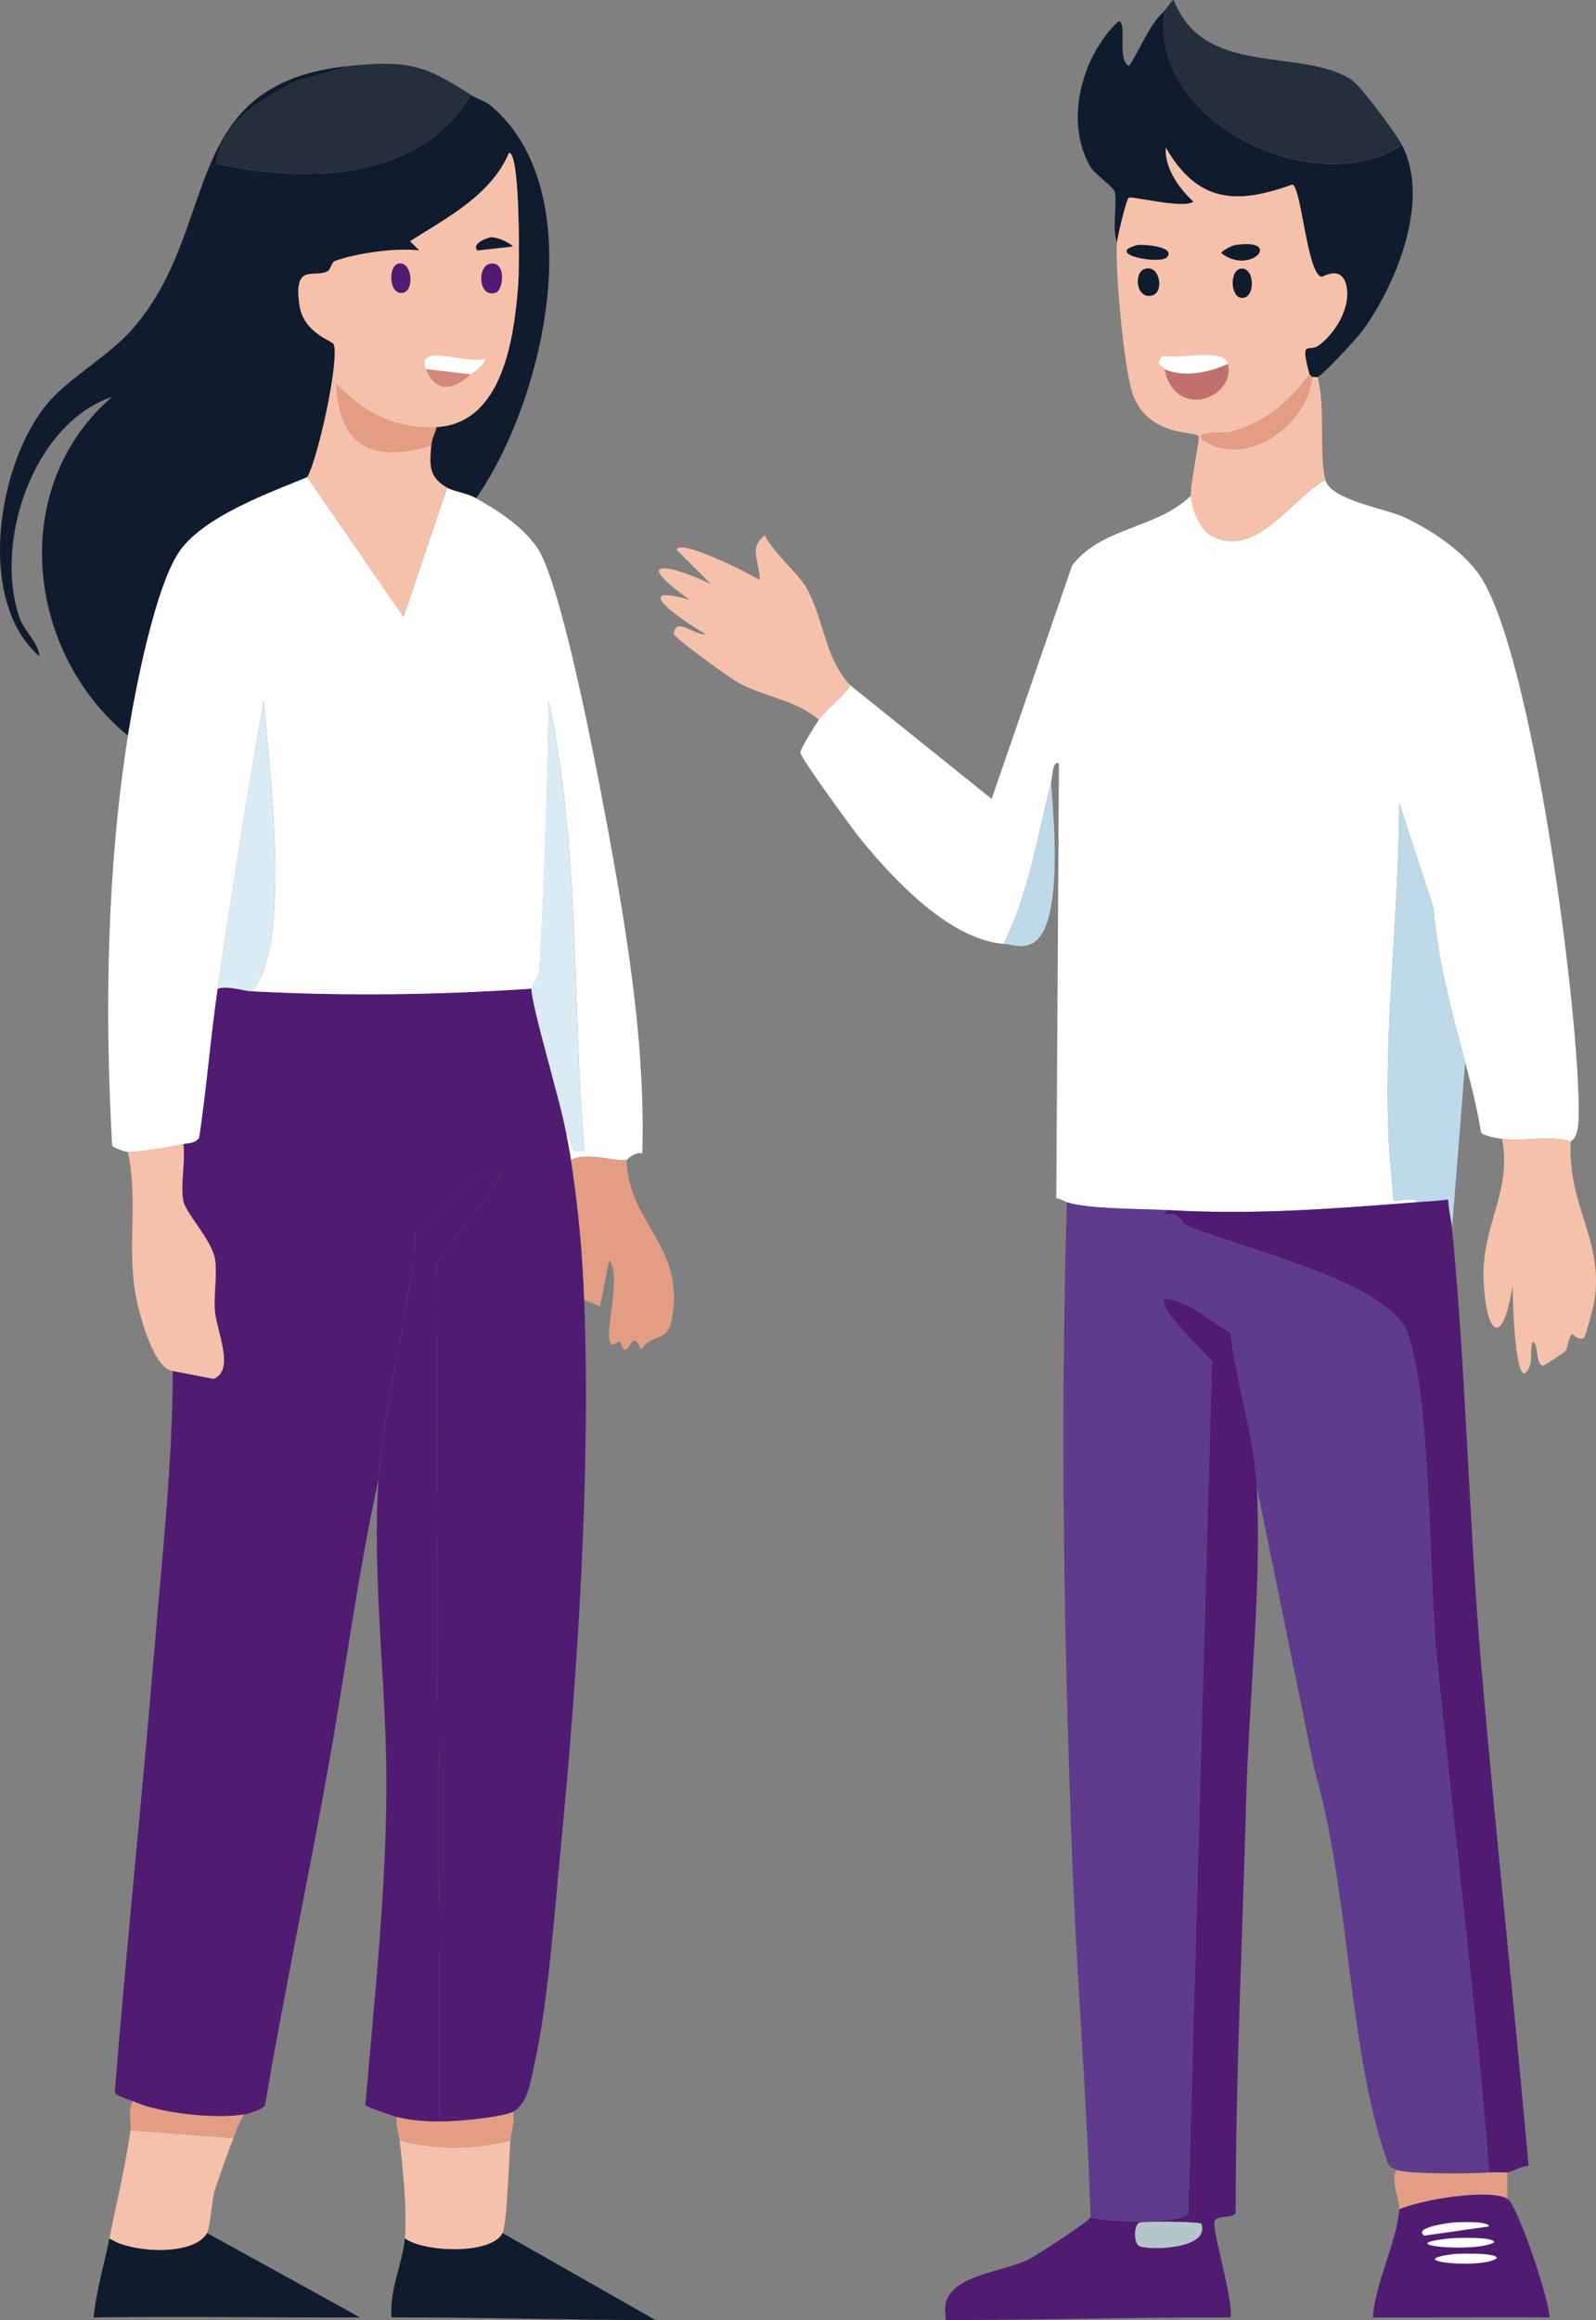 <svg width="212" height="308" viewBox="0 0 212 308" fill="none" xmlns="http://www.w3.org/2000/svg">
<rect x="0" y="0" width="212" height="308" fill="#808080" stroke="none"/>
<g clip-path="url(#clip0_124_5506)">
<path d="M197.781 288.398C198.426 288.35 200.113 288.422 200.233 288.398V291.901C197.763 290.504 188.696 292.045 185.87 293.303C185.954 292.021 184.611 289.481 185.521 288.055C187.069 288.663 195.709 288.566 197.781 288.404V288.398Z" fill="#E39D85"/>
<path d="M186.219 19.247C190.038 26.518 185.514 37.724 180.965 43.923C180.302 44.832 175.639 49.906 175.006 50.05C174.795 50.098 174.53 50.026 174.307 50.05L173.958 49.701C172.65 44.844 173.807 46.854 175.187 45.849C177.332 44.285 179.465 40.745 178.868 37.977C178.272 35.209 175.753 36.803 175.542 36.749C173.62 36.304 172.897 24.905 171.686 24.501C164.209 27.216 159.088 26.891 154.871 19.602C154.726 22.407 156.642 24.989 158.552 26.776C157.16 27.776 150.473 26 149.966 26.253C149.623 26.421 148.442 31.543 148.388 32.205C147.641 30.303 148.49 26.933 148.038 25.38C147.894 24.875 145.339 22.997 144.887 22.232C141.309 16.166 143.676 7.463 148.569 2.805C149.822 2.973 148.292 8.047 149.972 8.757C151.599 6.325 152.509 3.473 154.702 1.408C152.467 16.238 174.759 26.819 186.237 19.259L186.219 19.247Z" fill="#101C2D"/>
<path d="M186.218 19.248C174.741 26.807 152.448 16.226 154.684 1.397C154.888 1.204 155.69 -0.024 155.913 -0.006C159.889 10.298 172.584 6.296 179.386 10.497C180.736 11.327 185.375 17.641 186.218 19.248Z" fill="#252E3B"/>
<path d="M208.638 151.548C205.734 150.609 202.445 151.614 199.529 151.199C198.932 151.115 197.04 150.802 196.727 150.326C196.233 147.209 195.438 144.091 194.624 141.052C192.829 134.335 190.991 127.552 190.419 120.576L185.864 106.577C185.876 122.292 183.261 140.384 184.816 155.929C184.876 156.519 185.081 159.276 185.165 159.432C185.244 159.571 187.895 158.74 188.316 159.607C176.76 160.492 166.729 161.316 155.028 160.654C151.932 160.48 144.25 160.528 141.713 159.607C141.358 159.474 140.87 159.137 140.31 159.083L140.659 101.335C139.767 100.926 139.785 103.279 139.611 103.959C137.761 111.121 136.658 118.663 133.302 125.307C126.097 124.687 118.843 116.899 114.384 111.482C113.36 110.237 106.371 100.637 106.323 99.933C106.287 99.415 108.317 96.219 108.775 95.557C109.667 94.269 112.004 92.476 112.98 91.007L131.724 106.06L142.412 75.082C146.298 69.936 153.643 70.255 158.18 65.808C158.288 67.415 159.354 70.243 160.806 71.056C166.777 74.42 171.537 66.144 176.05 63.707C176.694 66.361 184.063 67.541 186.388 68.606C189.919 70.231 194.058 72.958 196.372 76.129C203.475 85.873 210.078 135.689 209.687 148.581C209.602 151.361 208.645 151.373 208.638 151.554V151.548Z" fill="#FEFEFF"/>
<path d="M194.624 141.051L192.871 163.103C192.75 161.875 192.383 160.527 192.347 159.251C191.003 159.449 189.665 159.498 188.316 159.6C187.894 158.733 185.237 159.564 185.165 159.425C185.08 159.269 184.876 156.512 184.815 155.923C183.267 140.383 185.876 122.285 185.864 106.57L190.419 120.569C190.985 127.545 192.829 134.322 194.624 141.045V141.051Z" fill="#BED9E7"/>
<path d="M133.314 125.301C136.67 118.656 137.773 111.109 139.623 103.953C139.918 108.166 141.424 123.285 136.996 125.301C135.58 125.945 134.64 125.415 133.314 125.301Z" fill="#BED9E7"/>
<path d="M200.233 291.9C201.553 292.647 205.8 305.31 205.837 307.651C198.07 307.561 190.154 307.687 182.363 307.651C182.634 303.239 185.593 297.395 185.87 293.303C188.702 292.045 197.769 290.504 200.233 291.9Z" fill="#511B72"/>
<path d="M192.696 297.149C193.353 297.083 198.48 296.908 198.48 297.673C196.251 299.117 183.96 298.046 192.696 297.149Z" fill="#FEFEFF"/>
<path d="M193.051 295.048C193.671 294.999 197.78 294.813 197.78 295.571L189.195 296.799C187.61 295.722 192.514 295.09 193.051 295.048Z" fill="#FEFEFF"/>
<path d="M193.052 299.249C193.691 299.171 198.836 299.02 198.836 299.772C197.095 301.283 185.714 300.182 193.052 299.249Z" fill="#FEFEFF"/>
<path d="M208.638 151.548C208.216 160.178 213.042 164.59 211.789 172.721C211.699 173.329 210.632 177.464 210.385 177.62C209.728 178.035 208.885 177.066 208.807 177.097C208.457 177.217 208.186 179.119 207.933 179.372C207.806 179.498 205.131 181.316 204.957 181.297C203.89 181.189 204.481 178.336 203.553 178.15C203.113 179.612 203.842 181.255 202.504 182.351C201.155 182.339 200.92 172.077 200.926 170.627C199.594 179.191 197.365 177.175 197.07 169.928C196.775 162.682 200.884 158.204 199.522 151.205C202.438 151.62 205.728 150.621 208.632 151.554L208.638 151.548Z" fill="#F6C1AA"/>
<path d="M112.991 91.002C112.015 92.471 109.678 94.264 108.786 95.552C105.563 92.844 101.918 92.681 98.098 90.653C97.104 90.124 89.585 84.713 89.512 84.177C89.729 81.734 92.284 84.454 93.718 84.177C90.964 82.612 83.041 77.22 91.615 79.627C83.505 73.868 89.097 74.981 94.416 77.527L89.862 72.977C90.308 71.418 100.032 76.371 100.899 77.003C101.014 74.77 99.315 72.766 101.598 71.051C102.604 73.26 106.057 76.197 107.027 77.876C109.503 82.149 109.485 87.409 112.985 91.002H112.991Z" fill="#F6C1AA"/>
<path d="M173.951 49.702C171.168 53.446 167.884 56.257 163.263 57.4C162.739 57.532 157.34 57.117 160.461 58.802C166.161 61.872 173.746 56.088 174.3 50.051C174.523 50.027 174.795 50.1 174.999 50.051C176.108 53.921 175.174 60.096 176.048 63.702C171.541 66.139 166.781 74.415 160.805 71.05C159.353 70.232 158.286 67.409 158.178 65.802C158.087 64.454 159.377 58.297 159.226 57.93C158.919 57.147 152.599 58.164 150.466 52.333C149.309 49.167 148.098 35.691 148.363 32.206C148.411 31.55 149.598 26.422 149.942 26.254C150.442 26.007 157.135 27.783 158.527 26.778C156.617 24.984 154.707 22.402 154.846 19.604C159.063 26.898 164.185 27.217 171.662 24.503C172.867 24.912 173.596 36.305 175.518 36.75C175.728 36.799 178.223 35.071 178.843 37.978C179.464 40.885 177.307 44.292 175.162 45.85C173.788 46.856 172.632 44.845 173.933 49.702H173.951Z" fill="#F6C1AA"/>
<path d="M174.301 50.05C173.747 56.087 166.161 61.871 160.462 58.801C157.341 57.122 162.739 57.531 163.263 57.399C167.884 56.255 171.162 53.445 173.951 49.701L174.301 50.05Z" fill="#E39D85"/>
<path d="M154.684 48.997C157.244 50.159 160.588 49.442 163.094 48.299C164.263 52.801 156.087 55.942 154.684 48.997Z" fill="#C1716D"/>
<path d="M163.094 48.3C160.588 49.443 157.244 50.16 154.684 48.998C154.599 48.583 153.153 48.372 154.509 47.247C157.051 47.71 162.54 46.163 163.094 48.294V48.3Z" fill="#FEFEFF"/>
<path d="M152.057 35.703C154.052 35.047 154.672 38.724 153.106 39.206C150.937 39.868 150.509 36.209 152.057 35.703Z" fill="#101C2D"/>
<path d="M151.003 32.549C151.605 32.387 156.226 32.688 155.033 34.126C154.142 35.198 146.629 33.729 151.003 32.549Z" fill="#101C2D"/>
<path d="M163.968 32.549C170.608 31.508 166.167 36.69 162.215 33.596C162.299 33.265 163.715 32.585 163.968 32.549Z" fill="#101C2D"/>
<path d="M164.667 35.703C166.661 35.161 166.86 39.554 165.017 39.554C163.426 39.554 163.342 36.064 164.667 35.703Z" fill="#101C2D"/>
<path d="M192.877 163.098C194.72 181.852 195.094 201.767 196.732 220.846C198.642 243.091 201.064 265.299 203.041 287.52C202.071 287.562 201.125 288.206 200.239 288.392C200.118 288.417 198.432 288.344 197.787 288.392C196.003 265.299 193.021 242.308 190.78 219.269C189.798 209.17 190.057 185.198 186.924 176.917C184.333 170.055 164.228 165.566 157.667 162.743C156.787 162.364 156.781 160.642 154.516 161.341L155.04 160.642C166.74 161.304 176.772 160.48 188.328 159.595C189.677 159.493 191.015 159.439 192.358 159.246C192.395 160.516 192.762 161.864 192.883 163.098H192.877Z" fill="#511B72"/>
<path d="M155.033 160.649L154.509 161.347C156.775 160.649 156.787 162.37 157.66 162.749C164.221 165.578 184.321 170.068 186.917 176.923C190.05 185.205 189.791 209.177 190.773 219.276C193.015 242.321 195.997 265.306 197.78 288.399C195.708 288.561 187.062 288.658 185.52 288.05C184.411 287.611 184.501 287.574 184.116 286.473C179.139 272.191 179.139 250.259 174.657 235.201L166.951 197.398C166.583 190.519 164.221 183.754 163.444 176.923C160.637 175.418 158.022 172.65 154.684 172.373C153.738 173.812 160.076 179.445 160.992 180.775L157.841 293.822C157.293 295.242 146.852 295.11 144.875 294.345C144.357 278.468 143.026 262.615 142.423 246.744C141.315 217.735 140.827 188.647 141.724 159.596C144.255 160.523 151.937 160.468 155.039 160.643L155.033 160.649Z" fill="#5E3B8C"/>
<path d="M166.945 197.398C167.626 210.302 165.897 225.523 165.541 238.697C165.053 257.066 164.137 275.429 164.137 293.821C163.468 294.556 161.703 294.044 161.336 294.869C160.902 295.832 163.938 305.63 163.438 307.646C150.918 307.616 138.32 308.013 125.776 307.995C125.493 307.995 125.638 307.297 125.602 307.297C124.8 302.103 132.693 301.868 136.639 299.948C137.621 299.467 144.713 294.869 144.875 294.351C146.852 295.109 157.287 295.248 157.841 293.828L160.992 180.781C160.076 179.451 153.738 173.823 154.684 172.379C158.022 172.656 160.637 175.424 163.444 176.929C164.222 183.76 166.583 190.525 166.951 197.404L166.945 197.398Z" fill="#511B72"/>
<path d="M151.353 295.05C151.727 294.881 159.354 294.881 159.589 295.224C160.764 298.649 152.606 298.757 151.353 298.197C150.57 297.848 150.57 295.393 151.353 295.05Z" fill="#B4C5CC"/>
<path d="M47.82 307.65C36.065 307.692 24.16 307.499 12.435 307.65C12.779 304.081 13.845 300.632 14.538 297.147C17.304 299.067 25.697 299.579 27.504 296.449L47.826 307.65H47.82Z" fill="#101C2D"/>
<path d="M46.423 8.75L39.241 10.851C34.662 13.065 29.366 16.381 28.727 21.702C40.289 24.404 55.846 24.085 62.539 12.602C63.25 13.071 64.546 13.481 65.166 14.004C78.771 25.457 72.246 53.275 63.238 66.155C61.997 65.451 60.28 65.276 59.382 64.753C57.027 63.386 56.996 61.9 57.28 59.156C57.388 58.096 57.762 57.657 57.978 56.706C66.805 56.2 68.299 44.825 68.841 37.633C68.968 35.96 69.155 20.3 67.612 20.306C65.172 25.963 59.431 28.864 54.472 32.03L55.701 33.258C52.628 32.872 47.362 33.607 44.489 34.66C44.001 34.84 43.952 35.822 43.44 36.062C41.591 36.911 39.012 34.949 39.759 40.438C40.271 44.223 44.115 45.222 44.314 45.686C45.145 47.612 42.283 60.792 40.807 63.362C35.861 65.403 27.233 68.617 23.992 72.986C20.75 77.356 17.913 91.794 16.985 97.662C3.417 86.546 1.025 64.656 14.882 52.685C4.338 56.273 -0.885 72.113 2.621 82.074C3.236 83.808 5.14 85.354 5.248 87.148C-3.362 79.667 -0.253 61.111 6.477 53.372C9.514 49.881 14.442 47.317 17.69 43.573C29.474 29.983 23.498 11.049 46.423 8.75Z" fill="#101C2D"/>
<path d="M62.539 12.602C55.845 24.086 40.288 24.405 28.727 21.702C29.365 16.388 34.661 13.072 39.24 10.851L46.422 8.75C54.049 7.986 56.411 8.576 62.539 12.602Z" fill="#252E3B"/>
<path d="M33.458 131.601C45.803 132.263 58.286 132.088 70.595 131.252C70.565 133.448 74.469 146.286 75.15 150.15C75.373 151.42 75.656 152.732 75.849 154.002C76.819 160.412 77.355 166.051 77.602 172.551C78.476 195.867 76.711 222.427 74.451 245.701C73.614 254.337 72.8 265.953 70.945 274.223C70.475 276.329 70.144 279.254 68.143 280.349C67.173 280.879 63.793 281.264 62.54 281.397L58.335 280.873L57.985 167.826C58.859 166.322 66.613 156.62 66.396 155.928C65.432 152.87 56.232 163 55.184 163.981C54.443 174.694 50.978 185.75 50.279 196.354C47.538 208.963 45.881 221.801 43.622 234.506C40.953 249.51 37.741 264.442 35.211 279.483C34.873 280.055 33.012 280.602 32.409 280.711C28.734 281.367 21.137 280.578 17.696 278.959C17.13 278.694 15.503 278.363 15.244 277.731C16.823 258.195 18.883 238.647 20.498 219.105C21.522 206.736 22.914 194.453 22.95 182.006L28.378 183.053C31.222 181.898 28.818 176.842 28.553 174.128C28.342 171.985 28.897 169.12 28.553 167.128C28.119 164.619 24.703 161.128 24.348 159.43C23.926 157.402 24.661 154.092 24.348 151.907C25.029 151.709 25.914 151.853 26.451 151.035C27.439 144.474 27.939 137.812 28.903 131.258C30.282 130.824 32.198 131.54 33.458 131.607V131.601Z" fill="#511B72"/>
<path d="M62.539 281.397C59.425 281.728 55.785 281.813 52.731 281.048C52.225 280.922 48.61 279.682 48.525 279.471C49.718 265.677 51.212 251.864 51.327 237.998C51.441 224.287 49.381 209.891 50.279 196.349C50.977 185.744 54.442 174.688 55.183 163.975C56.231 163 65.431 152.871 66.395 155.922C66.612 156.615 58.858 166.316 57.985 167.821L58.334 280.868L62.539 281.391V281.397Z" fill="#511B72"/>
<path d="M40.814 63.352L53.605 81.901L59.389 64.748C60.286 65.266 62.004 65.446 63.245 66.15C66.227 67.842 69.258 69.767 71.306 72.626C75.198 78.067 81.512 113.637 82.868 122.328C84.459 132.505 85.627 142.785 85.32 153.125C84.248 152.842 83.332 153.985 83.217 153.997C81.693 154.232 77.831 152.884 75.861 153.997C75.668 152.727 75.385 151.421 75.162 150.145L76.21 152.77H77.614C75.963 132.872 77.048 112.638 72.885 93.096C72.722 104.663 72.336 117.073 71.656 128.972C71.625 129.478 70.607 131.121 70.607 131.247C58.292 132.084 45.809 132.258 33.469 131.596C35.319 129.448 36.018 125.469 36.271 122.671C37.12 113.282 35.879 102.484 35.042 93.096C32.776 105.765 30.788 118.512 28.909 131.247C27.945 137.801 27.445 144.464 26.456 151.024C25.92 151.849 25.035 151.698 24.354 151.897C23.378 152.186 17.708 153.034 16.997 152.944C16.708 152.908 15.069 152.426 14.895 152.071C13.882 134.136 14.196 115.388 16.997 97.645C17.925 91.777 20.636 77.513 24.004 72.969C27.372 68.425 35.873 65.386 40.82 63.346L40.814 63.352Z" fill="#FEFEFF"/>
<path d="M75.151 150.152C74.47 146.288 70.566 133.45 70.596 131.253C70.596 131.127 71.62 129.484 71.644 128.978C72.319 117.08 72.705 104.669 72.873 93.102C77.037 112.644 75.952 132.884 77.603 152.776H76.199L75.151 150.152Z" fill="#DAEBF3"/>
<path d="M33.457 131.602C32.198 131.536 30.282 130.82 28.902 131.253C30.782 118.518 32.77 105.777 35.036 93.102C35.873 102.485 37.108 113.288 36.265 122.677C36.012 125.475 35.313 129.454 33.463 131.602H33.457Z" fill="#DAEBF3"/>
<path d="M87.061 307.999C75.396 308.017 63.666 307.614 52.025 307.65C51.634 304.267 53.544 300.211 53.779 297.147C56.291 299.037 65.316 299.338 66.744 296.449L87.067 307.999H87.061Z" fill="#101C2D"/>
<path d="M31.005 283.846C30.15 286.079 29.318 288.402 28.553 290.671C28.174 291.797 27.896 295.763 27.505 296.449C25.697 299.579 17.305 299.073 14.539 297.147C15.473 292.453 16.672 287.511 17.341 282.799L31.005 283.846Z" fill="#F6C1AA"/>
<path d="M32.403 280.699C31.806 281.704 31.415 282.763 30.999 283.846L17.334 282.799C17.461 281.896 16.907 279.952 17.684 278.947C21.124 280.56 28.721 281.355 32.397 280.699H32.403Z" fill="#E39D85"/>
<path d="M68.143 280.35C68.445 281.65 67.884 283.088 67.794 284.201C62.721 285.417 58.136 285.477 53.081 284.201C52.967 283.202 52.485 282.191 52.732 281.054C55.792 281.824 59.431 281.734 62.54 281.403C63.8 281.27 67.18 280.885 68.143 280.356V280.35Z" fill="#E39D85"/>
<path d="M67.795 284.195C67.626 286.296 67.361 295.197 66.747 296.443C65.319 299.338 56.293 299.031 53.781 297.141C54.082 293.247 53.534 288.114 53.082 284.189C58.137 285.465 62.728 285.405 67.795 284.189V284.195Z" fill="#F6C1AA"/>
<path d="M24.346 151.902C24.66 154.093 23.925 157.397 24.346 159.426C24.702 161.129 28.118 164.614 28.552 167.123C28.895 169.115 28.341 171.98 28.552 174.123C28.817 176.837 31.221 181.893 28.377 183.048L22.949 182.001C20.424 181.754 18.514 174.58 18.044 172.028C16.839 165.486 18.382 159.426 16.996 152.956C17.707 153.046 23.377 152.197 24.353 151.908L24.346 151.902Z" fill="#F6C1AA"/>
<path d="M83.21 153.997C83.572 162.718 91.266 165.559 89.169 175.52C88.615 178.144 86.415 177.109 85.138 179.197C84.108 176.434 83.662 179.275 83.035 179.197C82.65 179.149 82.517 178.252 82.337 178.15C82.011 177.957 81.415 178.908 81.107 178.324C80.234 176.645 82.62 169.615 80.933 167.298L79.704 173.425L77.601 172.553C77.36 166.052 76.824 160.413 75.848 154.003C77.818 152.89 81.68 154.238 83.204 154.003L83.21 153.997Z" fill="#E39D85"/>
<path d="M57.983 56.702C57.766 57.653 57.393 58.092 57.284 59.151C49.458 61.45 45.054 59.398 44.668 50.924C48.289 54.794 52.591 57.009 57.983 56.702Z" fill="#E39D85"/>
<path d="M57.985 56.701C52.592 57.008 48.296 54.793 44.669 50.923C45.049 59.398 49.459 61.45 57.286 59.151C57.002 61.901 57.033 63.382 59.388 64.748L53.604 81.901L40.813 63.352C42.29 60.782 45.151 47.601 44.32 45.675C44.121 45.212 40.277 44.207 39.765 40.427C39.018 34.938 41.597 36.9 43.446 36.051C43.965 35.817 44.007 34.83 44.495 34.649C47.369 33.596 52.634 32.862 55.707 33.247L54.478 32.019C59.437 28.853 65.178 25.952 67.618 20.295C69.161 20.283 68.968 35.949 68.848 37.622C68.305 44.821 66.811 56.196 57.985 56.695V56.701Z" fill="#F6C1AA"/>
<path d="M62.54 49.702L56.581 49.004C55.142 45.387 62.251 48.498 64.462 47.601C64.305 48.51 63.173 49.142 62.534 49.702H62.54Z" fill="#FEFEFF"/>
<path d="M65.167 34.998C67.294 34.709 66.854 38.495 65.866 38.85C63.552 39.687 63.293 35.257 65.167 34.998Z" fill="#511B72"/>
<path d="M52.9 34.999C54.677 34.565 55.123 38.435 53.599 38.85C51.683 39.368 51.478 35.348 52.9 34.999Z" fill="#511B72"/>
<path d="M62.541 49.702C60.571 51.435 58.028 52.627 56.582 49.004L62.541 49.702Z" fill="#D2887A"/>
<path d="M65.166 31.501C65.98 31.447 67.534 32.109 68.142 32.729L63.413 33.253C62.539 32.272 64.979 31.513 65.166 31.501Z" fill="#101C2D"/>
</g>
<defs>
<clipPath id="clip0_124_5506">
<rect width="212" height="308" fill="white"/>
</clipPath>
</defs>
</svg>
